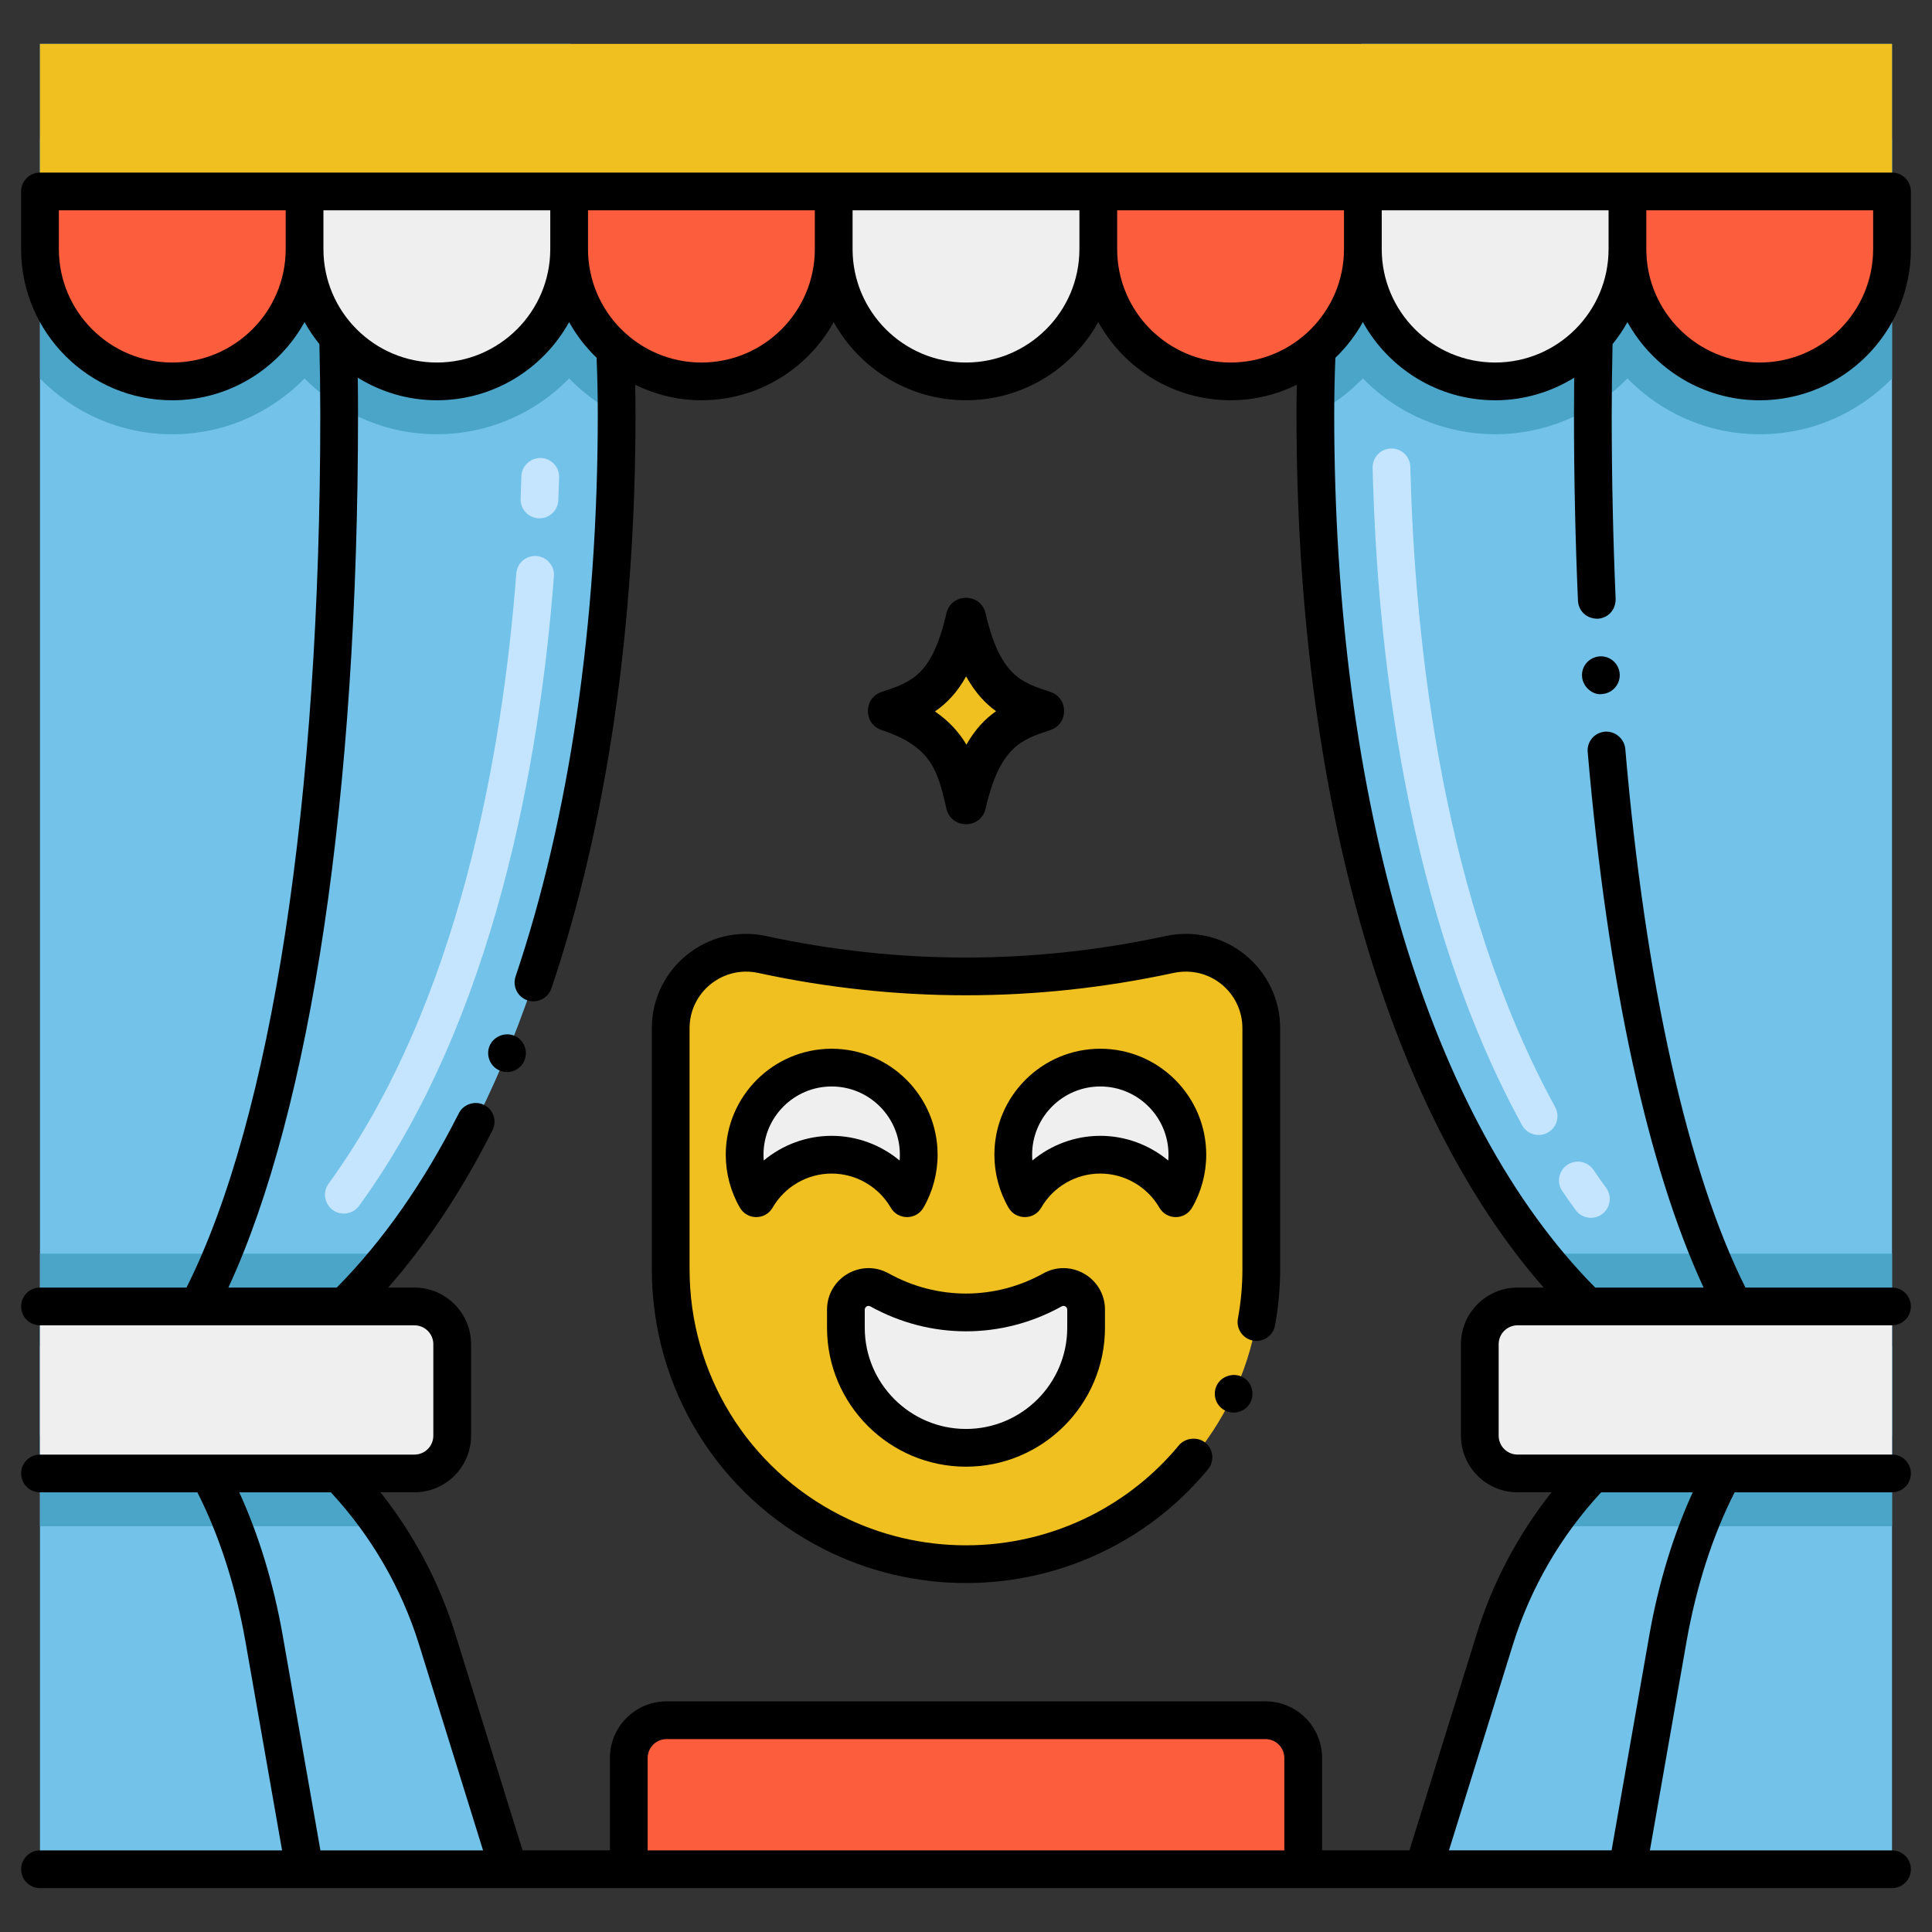 <?xml version="1.0" encoding="utf-8"?>
<!-- Generator: Adobe Illustrator 24.0.0, SVG Export Plug-In . SVG Version: 6.00 Build 0)  -->
<svg version="1.1" xmlns="http://www.w3.org/2000/svg" xmlns:xlink="http://www.w3.org/1999/xlink" x="0px" y="0px"
	 viewBox="0 0 256 256" enable-background="new 0 0 256 256" xml:space="preserve">
<rect x="0" y="0" width="256" height="256" fill="#333333" stroke="none"/>
<g id="Caption">
</g>
<g id="Icons">
	<g>
		<path fill="#FC5D3D" d="M83.319,232.941v14.745h89.362v-14.745c0-2.761-2.239-5-5-5H88.319
			C85.558,227.941,83.319,230.18,83.319,232.941z"/>
		<path d="M139.182,91.683c-3.729-1.228-6.641-2.022-8.591-10.421c-0.635-2.737-4.548-2.73-5.181,0
			c-1.907,8.213-4.566,9.092-8.591,10.422c-2.424,0.801-2.43,4.248,0,5.051c6.686,2.209,7.444,5.476,8.591,10.421
			c0.637,2.743,4.545,2.742,5.182,0c1.905-8.212,4.709-9.139,8.591-10.421C141.606,95.933,141.611,92.486,139.182,91.683z"/>
		<path fill="#F0C020" d="M131.985,94.238c-1.47,1.03-2.79,2.42-3.93,4.43c-0.94-1.58-2.25-3.08-4.17-4.4
			c1.55-1.06,2.94-2.5,4.13-4.64C129.215,91.788,130.575,93.228,131.985,94.238z"/>
		<path fill="#F0C020" d="M88.872,136.252v31.901c0,14.726,8.268,28.204,21.394,34.878l0,0c11.143,5.666,24.323,5.666,35.466,0l0,0
			c13.127-6.674,21.394-20.153,21.394-34.878v-31.91c0-6.371-5.879-11.118-12.107-9.776l-0.133,0.029
			c-17.764,3.828-36.14,3.822-53.902-0.019l0,0C94.756,125.131,88.872,129.878,88.872,136.252z"/>
		<path fill="#EFEFEF" d="M112.085,173.544v2.386c0,8.79,7.125,15.915,15.915,15.915h0c8.79,0,15.915-7.125,15.915-15.915v-2.386
			c0-2.287-2.456-3.733-4.456-2.623l-0.001,0c-7.127,3.955-15.791,3.955-22.918,0l0,0
			C114.541,169.811,112.085,171.257,112.085,173.544z"/>
		<path fill="#EFEFEF" d="M121.738,153.006c0,2.11-0.56,4.08-1.54,5.77c-2-3.45-5.73-5.77-10-5.77s-8,2.32-9.99,5.77
			c-0.98-1.69-1.54-3.66-1.54-5.77c0-6.37,5.16-11.54,11.53-11.54S121.738,146.636,121.738,153.006z"/>
		<path fill="#EFEFEF" d="M157.332,153.006c0,2.11-0.56,4.08-1.54,5.77c-2-3.45-5.73-5.77-10-5.77s-8,2.32-9.99,5.77
			c-0.98-1.69-1.54-3.66-1.54-5.77c0-6.37,5.16-11.54,11.53-11.54S157.332,146.636,157.332,153.006z"/>
		<path fill="#72C2E9" d="M250.702,178.409v69.277h-62.103l9.488-30.53C205.247,194.112,226.571,178.409,250.702,178.409
			L250.702,178.409z"/>
		<path fill="#72C2E9" d="M5.298,178.409v69.277h62.103l-9.488-30.53C50.752,194.112,29.429,178.409,5.298,178.409L5.298,178.409z"
			/>
		<path fill="#72C2E9" d="M81.708,54.927c0,74.69-26.97,135.23-76.41,135.23V5.817h70.32C79.699,21.631,81.708,38.269,81.708,54.927
			z"/>
		<path fill="#4BA5C8" d="M50.67,202.242H5.3v-36.13h46.66c-6.3,7.91-13.57,14.12-21.78,18.24
			C38.35,188.492,45.42,194.622,50.67,202.242z"/>
		<path fill="#EFEFEF" d="M5.298,173.114v22.128h49.62c2.761,0,5-2.239,5-5v-12.128c0-2.761-2.239-5-5-5H5.298z"/>
		<path fill="#72C2E9" d="M174.291,54.927c0,74.69,26.97,135.23,76.41,135.23V5.817h-70.32
			C176.301,21.631,174.291,38.269,174.291,54.927z"/>
		<path fill="#4BA5C8" d="M81.71,54.842c-2.24-1.16-4.36-2.72-6.3-4.7c-9.64,9.87-25.42,9.86-35.05,0
			c-4.46,4.56-10.67,7.4-17.53,7.4c-6.86,0-13.08-2.83-17.53-7.39v-31.78h73.09C80.61,30.312,81.71,42.572,81.71,54.842z"/>
		<path fill="#4BA5C8" d="M250.7,18.372v31.78c-4.45,4.56-10.67,7.39-17.53,7.39c-6.86,0-13.07-2.84-17.53-7.4
			c-9.64,9.87-25.42,9.86-35.05,0c-1.94,1.98-4.06,3.54-6.3,4.7c0-12.27,1.1-24.53,3.32-36.47H250.7z"/>
		<path fill="#4BA5C8" d="M250.7,166.112v36.13h-45.37c5.25-7.62,12.32-13.75,20.49-17.89c-8.21-4.12-15.48-10.33-21.78-18.24H250.7
			z"/>
		<path fill="#EFEFEF" d="M250.702,173.114v22.128h-49.62c-2.761,0-5-2.239-5-5v-12.128c0-2.761,2.239-5,5-5H250.702z"/>
		<rect x="5.298" y="5.817" fill="#F0C020" width="245.404" height="19.553"/>
		<path fill="#FC5D3D" d="M5.298,25.37v7.641c0,9.681,7.848,17.529,17.529,17.529h0c9.681,0,17.529-7.848,17.529-17.529V25.37H5.298
			z"/>
		<path fill="#EFEFEF" d="M40.356,25.37v7.641c0,9.681,7.848,17.529,17.529,17.529h0c9.681,0,17.529-7.848,17.529-17.529V25.37
			H40.356z"/>
		<path fill="#FC5D3D" d="M75.413,25.37v7.641c0,9.681,7.848,17.529,17.529,17.529h0c9.681,0,17.529-7.848,17.529-17.529V25.37
			H75.413z"/>
		<path fill="#EFEFEF" d="M110.471,25.37v7.641c0,9.681,7.848,17.529,17.529,17.529h0c9.681,0,17.529-7.848,17.529-17.529V25.37
			H110.471z"/>
		<path fill="#FC5D3D" d="M145.529,25.37v7.641c0,9.681,7.848,17.529,17.529,17.529h0c9.681,0,17.529-7.848,17.529-17.529V25.37
			H145.529z"/>
		<path fill="#EFEFEF" d="M180.586,25.37v7.641c0,9.681,7.848,17.529,17.529,17.529h0c9.681,0,17.529-7.848,17.529-17.529V25.37
			H180.586z"/>
		<path fill="#FC5D3D" d="M215.644,25.37v7.641c0,9.681,7.848,17.529,17.529,17.529h0c9.681,0,17.529-7.848,17.529-17.529V25.37
			H215.644z"/>
		<path fill="#C5E5FE" d="M44.091,160.327c-1.116-0.813-1.363-2.376-0.551-3.492c17.259-23.721,23.052-57.064,24.871-80.858
			c0.105-1.377,1.318-2.408,2.684-2.302c1.377,0.105,2.407,1.307,2.303,2.684c-1.87,24.438-7.866,58.749-25.814,83.417
			C46.771,160.893,45.207,161.139,44.091,160.327z M71.485,68.682c-0.034,0-0.067,0-0.102-0.002
			c-1.38-0.055-2.453-1.218-2.398-2.598c0.04-0.997,0.073-1.988,0.103-2.974c0.041-1.379,1.21-2.438,2.572-2.425
			c1.381,0.041,2.467,1.192,2.426,2.573c-0.029,1.002-0.064,2.011-0.104,3.025C73.928,67.628,72.82,68.682,71.485,68.682z"/>
		<path fill="#C5E5FE" d="M208.78,160.339c-0.602-0.825-1.19-1.662-1.769-2.509c-0.778-1.141-0.483-2.696,0.657-3.474
			c1.139-0.778,2.694-0.484,3.474,0.657c0.549,0.805,1.108,1.599,1.679,2.382c0.813,1.116,0.567,2.68-0.548,3.493
			C211.157,161.7,209.593,161.455,208.78,160.339z M201.676,149.09c-15.284-27.942-19.202-62.789-19.797-87.102
			c-0.034-1.38,1.058-2.526,2.438-2.56c0.021-0.001,0.042-0.001,0.063-0.001c1.353,0,2.465,1.079,2.498,2.439
			c0.582,23.759,4.382,57.761,19.186,84.824c0.662,1.211,0.218,2.73-0.993,3.393C203.852,150.748,202.335,150.296,201.676,149.09z"
			/>
		<path d="M109.134,205.257c11.799,5.999,25.891,6.01,37.709,0.01c0.005-0.003,0.011-0.003,0.016-0.006
			c5.12-2.6,9.561-6.16,13.2-10.56c0.898-1.085,0.728-2.666-0.33-3.52c-1.02-0.85-2.67-0.69-3.52,0.33
			c-3.208,3.878-7.115,6.995-11.601,9.285c-0.003,0.002-0.006,0.002-0.01,0.004c-10.395,5.284-22.806,5.285-33.2,0
			c-12.354-6.281-20.027-18.792-20.027-32.65v-31.901c0-4.784,4.417-8.34,9.085-7.331c18.233,3.943,36.724,3.948,54.961,0.019
			c4.944-1.086,9.209,2.641,9.209,7.304v31.91c0,0.008,0.002,0.016,0.002,0.024c-0.001,2.202-0.201,4.405-0.599,6.547
			c-0.25,1.36,0.659,2.67,2.01,2.91c1.304,0.26,2.665-0.619,2.91-2.01c0,0,0,0,0-0.01c0.449-2.45,0.68-4.96,0.68-7.46
			c0-0.01-0.003-0.019-0.003-0.029V136.24c0-7.803-7.171-13.969-15.266-12.191c-17.535,3.779-35.314,3.773-52.848-0.018
			c-7.788-1.688-15.142,4.253-15.142,12.218v31.901C86.372,183.901,95.094,198.119,109.134,205.257z"/>
		<path d="M164.52,182.411c-1.22-0.57-2.76,0-3.319,1.21c-0.562,1.203-0.084,2.726,1.21,3.32c1.268,0.576,2.74,0.033,3.319-1.21
			C166.297,184.497,165.794,182.997,164.52,182.411z"/>
		<path d="M128,194.342c10.154,0,18.415-8.261,18.415-18.415v-2.386c0-4.191-4.5-6.845-8.17-4.809c-6.415,3.56-14.076,3.56-20.491,0
			c-3.664-2.035-8.169,0.612-8.169,4.809v2.386C109.585,186.082,117.846,194.342,128,194.342z M114.585,173.541
			c0-0.361,0.385-0.635,0.742-0.437c7.936,4.403,17.411,4.403,25.345,0c0.339-0.187,0.743,0.054,0.743,0.438v2.386
			c0,7.397-6.018,13.415-13.415,13.415s-13.415-6.018-13.415-13.415V173.541z"/>
		<path d="M118.034,160.027c0.96,1.656,3.361,1.663,4.325,0c1.229-2.117,1.878-4.546,1.878-7.024c0-7.742-6.298-14.04-14.04-14.04
			c-7.736,0-14.03,6.298-14.03,14.04c0,2.476,0.649,4.905,1.877,7.023c0.963,1.663,3.368,1.662,4.329-0.004
			c1.607-2.788,4.605-4.519,7.824-4.519C113.414,155.503,116.417,157.236,118.034,160.027z M101.199,153.773
			c-0.021-0.255-0.032-0.512-0.032-0.77c0-4.985,4.051-9.04,9.03-9.04c4.984,0,9.04,4.055,9.04,9.04c0,0.26-0.011,0.519-0.033,0.776
			c-2.494-2.081-5.677-3.276-9.007-3.276S103.688,151.696,101.199,153.773z"/>
		<path d="M153.629,160.027c0.96,1.656,3.361,1.663,4.325,0c1.229-2.117,1.878-4.546,1.878-7.024c0-7.742-6.298-14.04-14.04-14.04
			c-7.736,0-14.03,6.298-14.03,14.04c0,2.476,0.649,4.905,1.877,7.023c0.963,1.663,3.368,1.662,4.329-0.004
			c1.607-2.788,4.605-4.519,7.824-4.519C149.009,155.503,152.012,157.236,153.629,160.027z M136.794,153.773
			c-0.021-0.255-0.032-0.512-0.032-0.77c0-4.985,4.051-9.04,9.03-9.04c4.984,0,9.04,4.055,9.04,9.04c0,0.26-0.011,0.519-0.033,0.776
			c-2.494-2.081-5.677-3.276-9.007-3.276S139.283,151.696,136.794,153.773z"/>
		<path d="M69.49,140.502c0.529-1.28-0.08-2.74-1.351-3.27c-1.26-0.51-2.75,0.12-3.27,1.36c-0.521,1.27,0.09,2.74,1.359,3.27
			C67.582,142.402,68.992,141.731,69.49,140.502z"/>
		<path d="M211.96,86.971c-1.365,0.104-2.434,1.266-2.33,2.66c0.092,1.508,1.586,2.535,2.65,2.33c1.38-0.09,2.42-1.28,2.34-2.65
			C214.53,87.942,213.359,86.882,211.96,86.971z"/>
		<path d="M250.702,245.183h-32.081l4.84-27.598c1.291-7.355,3.496-14.171,6.386-19.847h20.854c1.381,0,2.5-1.119,2.5-2.5
			s-1.119-2.5-2.5-2.5h-49.62c-1.379,0-2.5-1.122-2.5-2.5v-12.127c0-1.378,1.121-2.5,2.5-2.5c11.046,0,39.745,0,49.62,0
			c1.381,0,2.5-1.119,2.5-2.5s-1.119-2.5-2.5-2.5h-19.42c-7.636-15.223-13.279-40.469-15.922-71.379
			c-0.119-1.35-1.35-2.39-2.71-2.28c-1.364,0.124-2.397,1.301-2.27,2.71c2.64,30.502,7.927,54.884,15.355,70.95h-14.36
			c-21.987-22.204-34.584-64.272-34.584-115.692c0-2.564,0.057-5.075,0.154-7.509c1.435-1.385,2.669-2.974,3.642-4.732
			c3.417,6.17,9.991,10.36,17.529,10.36c3.842,0,7.422-1.106,10.474-2.989c-0.019,1.615-0.029,3.242-0.029,4.874
			c0,8.39,0.181,16.69,0.53,24.67c0.056,1.256,1.031,2.39,2.6,2.39c1.245-0.054,2.391-1.025,2.391-2.61
			c-0.34-7.91-0.521-16.13-0.521-24.45c0-3.07,0.039-6.206,0.113-9.325c0.738-0.911,1.399-1.886,1.971-2.919
			c3.417,6.17,9.991,10.36,17.529,10.36c11.044,0,20.028-8.985,20.028-20.029v-7.641c0-1.381-1.119-2.5-2.5-2.5
			c-78.172,0-177.352,0-245.403,0c-1.381,0-2.5,1.119-2.5,2.5v7.641c0,11.044,8.985,20.029,20.029,20.029
			c7.538,0,14.112-4.19,17.528-10.36c0.571,1.032,1.232,2.006,1.969,2.917c0.073,3.098,0.115,6.23,0.115,9.33
			c0,51.226-6.452,93.216-17.728,115.687H5.298c-1.381,0-2.5,1.119-2.5,2.5s1.119,2.5,2.5,2.5c18.194,0,33.004,0,49.62,0
			c1.379,0,2.5,1.122,2.5,2.5v12.127c0,1.378-1.121,2.5-2.5,2.5H5.298c-1.381,0-2.5,1.119-2.5,2.5s1.119,2.5,2.5,2.5h20.854
			c2.891,5.676,5.096,12.492,6.386,19.847l4.84,27.598H5.299c-1.381,0-2.5,1.119-2.5,2.5s1.119,2.5,2.5,2.5
			c8.363,0,231.676,0,245.403,0c1.381,0,2.5-1.119,2.5-2.5S252.083,245.183,250.702,245.183z M218.537,216.721l-4.993,28.462
			h-21.551l8.483-27.291c2.333-7.495,6.373-14.432,11.686-20.153h12.135C221.724,203.361,219.745,209.832,218.537,216.721z
			 M248.201,33.008c0,8.287-6.741,15.029-15.028,15.029s-15.029-6.742-15.029-15.029v-5.141h30.058V33.008z M213.144,33.008
			c0,8.287-6.741,15.029-15.028,15.029s-15.029-6.742-15.029-15.029v-5.141h30.058V33.008z M148.028,27.867h30.058v5.141
			c0,8.287-6.741,15.029-15.028,15.029s-15.029-6.742-15.029-15.029V27.867z M112.971,33.008v-5.141h30.057v5.141
			c0,8.287-6.742,15.029-15.029,15.029c-8.284,0-15.023-6.737-15.028-15.019C112.97,33.015,112.971,33.012,112.971,33.008z
			 M77.913,33.008v-5.141h30.057v5.141c0,0.003,0,0.006,0,0.01c-0.005,8.283-6.744,15.019-15.028,15.019
			C84.655,48.037,77.913,41.296,77.913,33.008z M22.827,48.037c-8.287,0-15.029-6.742-15.029-15.029v-5.141h30.058v5.141
			C37.855,41.296,31.114,48.037,22.827,48.037z M42.855,27.867h30.058v5.141c0,8.287-6.741,15.029-15.028,15.029
			s-15.029-6.742-15.029-15.029V27.867z M62.418,190.238v-12.127c0-4.136-3.364-7.5-7.5-7.5h-3.48
			c5.138-5.872,9.779-12.846,13.821-20.85c0.605-1.19,0.16-2.715-1.11-3.35c-1.199-0.61-2.75-0.1-3.35,1.1
			c-4.653,9.201-10.093,16.955-16.18,23.1H30.26c10.946-23.63,17.18-65.361,17.18-115.687c0-1.62-0.012-3.249-0.032-4.878
			c3.053,1.884,6.634,2.991,10.477,2.991c7.538,0,14.112-4.19,17.528-10.36c0.973,1.756,2.206,3.345,3.64,4.729
			c0.1,2.454,0.157,4.963,0.157,7.514c0,27.63-3.771,53.38-10.891,74.46c-0.439,1.3,0.261,2.73,1.57,3.17
			c1.248,0.434,2.707-0.22,3.17-1.57c3.66-10.83,6.46-22.84,8.34-35.69c1.86-12.76,2.811-26.35,2.811-40.37
			c0-1.321-0.017-2.632-0.042-3.936c2.654,1.301,5.624,2.052,8.774,2.052c7.538,0,14.111-4.189,17.528-10.359
			c3.417,6.169,9.99,10.359,17.528,10.359c7.539,0,14.113-4.19,17.53-10.361c3.417,6.17,9.991,10.361,17.53,10.361
			c3.15,0,6.121-0.751,8.775-2.052c-0.025,1.299-0.043,2.609-0.043,3.934c0,50.154,11.873,91.829,32.75,115.692h-3.459
			c-4.136,0-7.5,3.364-7.5,7.5v12.127c0,4.136,3.364,7.5,7.5,7.5h4.503c-4.385,5.541-7.774,11.896-9.881,18.668l-8.945,28.776
			h-11.576v-12.245c0-4.136-3.364-7.5-7.5-7.5H88.318c-4.136,0-7.5,3.364-7.5,7.5v12.245H69.242l-8.946-28.776
			c-2.106-6.772-5.494-13.127-9.88-18.668h4.502C59.054,197.738,62.418,194.374,62.418,190.238z M170.181,245.183H85.818v-12.245
			c0-1.378,1.121-2.5,2.5-2.5h79.362c1.379,0,2.5,1.122,2.5,2.5V245.183z M37.462,216.721c-1.208-6.889-3.187-13.359-5.76-18.982
			h12.135c5.314,5.721,9.354,12.659,11.685,20.153l8.484,27.292h-21.55L37.462,216.721z"/>
	</g>
</g>
</svg>
